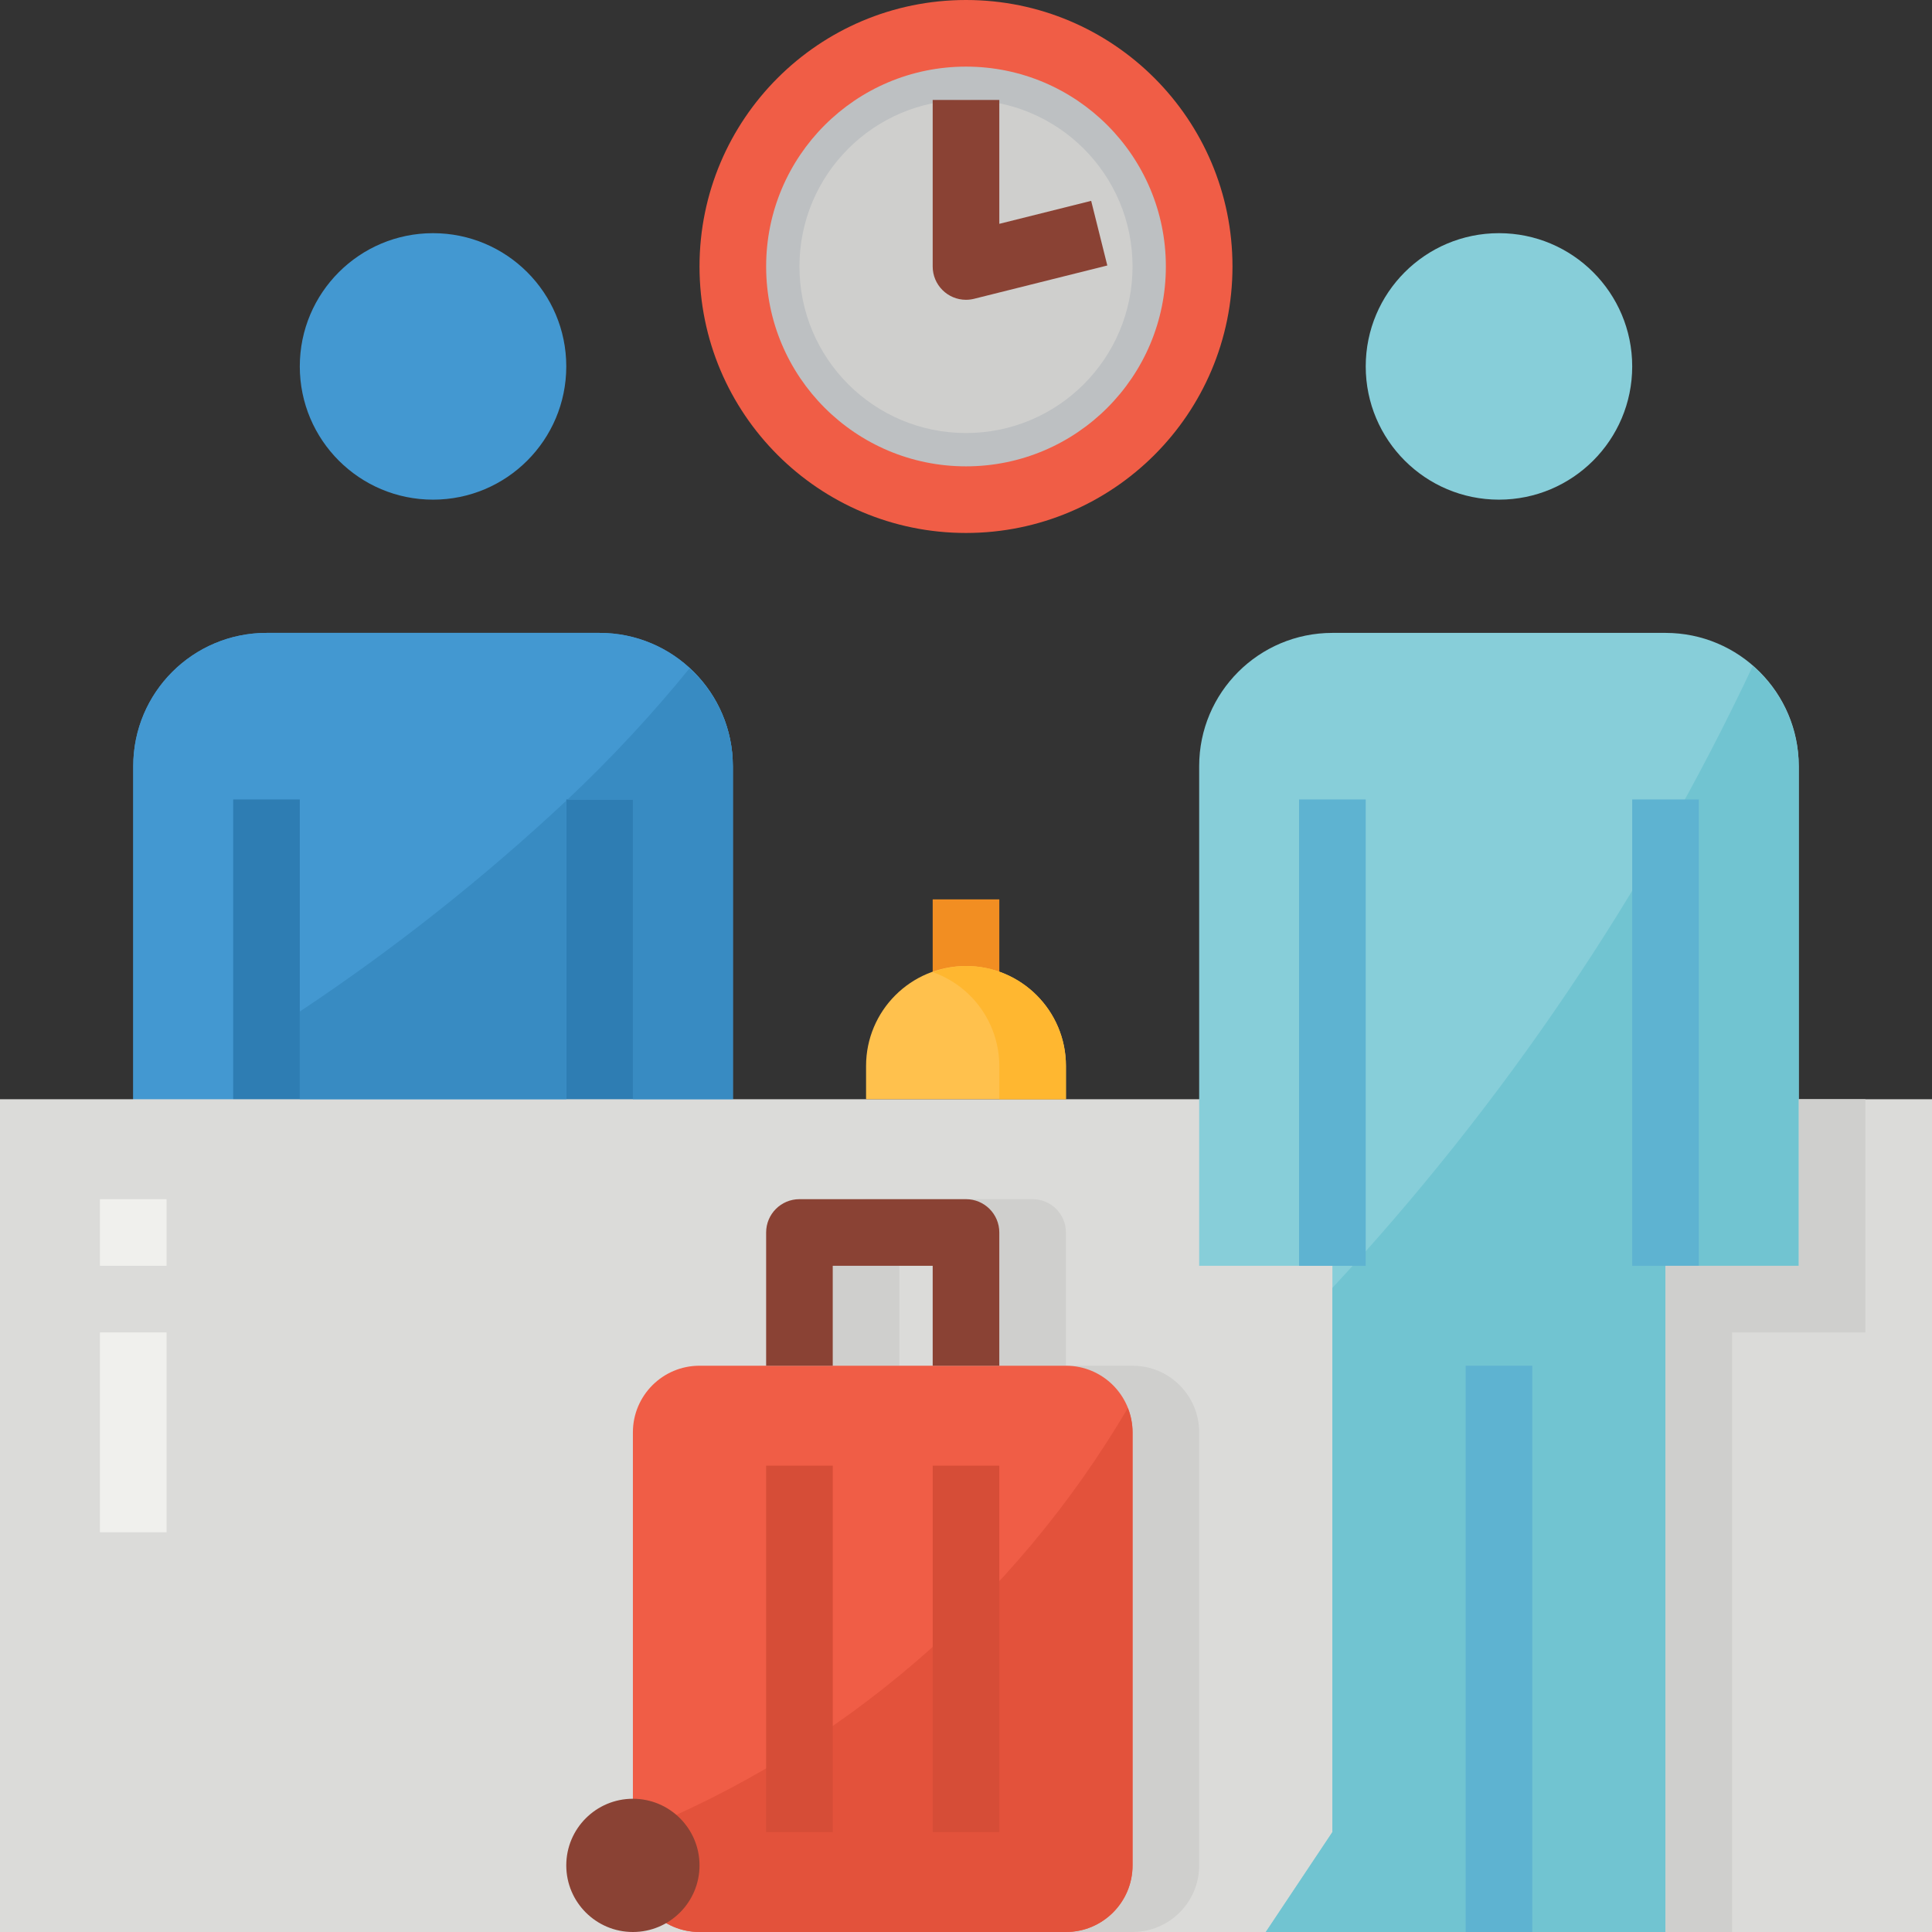 <svg height="464pt" viewBox="0 0 464 464" width="464pt" xmlns="http://www.w3.org/2000/svg"><rect x="0" y="0" width="464" height="464" fill="#333333" stroke="none"/><path d="m224 216h16v24h-16zm0 0" fill="#f28e22"/><g fill="#4398d1"><path d="m136 88c0 17.672-14.328 32-32 32s-32-14.328-32-32 14.328-32 32-32 32 14.328 32 32zm0 0"/><path d="m32 184v120h32v160h80v-160h32v-120c0-17.672-14.328-32-32-32h-80c-17.672 0-32 14.328-32 32zm0 0"/><path d="m32 184v120h32v160h80v-160h32v-120c0-17.672-14.328-32-32-32h-80c-17.672 0-32 14.328-32 32zm0 0"/></g><path d="m56 192h16v112h-16zm0 0" fill="#2e7db3"/><path d="m136 192h16v112h-16zm0 0" fill="#2e7db3"/><path d="m0 264h464v200h-464zm0 0" fill="#dbdbd9"/><path d="m392 88c0 17.672-14.328 32-32 32s-32-14.328-32-32 14.328-32 32-32 32 14.328 32 32zm0 0" fill="#87ced9"/><path d="m288 184v120h32v136l-16 24h96v-160h32v-120c0-17.672-14.328-32-32-32h-80c-17.672 0-32 14.328-32 32zm0 0" fill="#87ced9"/><path d="m420.938 160c-25.762 54.668-59.809 105.027-100.938 149.305v130.695l-16 24h96v-160h32v-120c-.031-9.227-4.066-17.984-11.062-24zm0 0" fill="#71c4d1"/><path d="m352 328h16v136h-16zm0 0" fill="#5eb3d1"/><path d="m312 192h16v112h-16zm0 0" fill="#5eb3d1"/><path d="m392 192h16v112h-16zm0 0" fill="#5eb3d1"/><path d="m272 328h-16v-32c0-4.418-3.582-8-8-8h-40c-4.418 0-8 3.582-8 8v32h-16c-8.836 0-16 7.164-16 16v88c-6.758-.051-12.82 4.148-15.148 10.496-2.324 6.344-.41 13.469 4.781 17.793 5.191 4.328 12.543 4.926 18.367 1.496 2.422 1.434 5.184 2.199 8 2.215h88c8.836 0 16-7.164 16-16v-104c0-8.836-7.164-16-16-16zm-56-24h24v24h-24zm0 0" fill="#cfcfcd"/><path d="m296 64c0 35.348-28.652 64-64 64s-64-28.652-64-64 28.652-64 64-64 64 28.652 64 64zm0 0" fill="#f05d46"/><path d="m280 64c0 26.508-21.492 48-48 48s-48-21.492-48-48 21.492-48 48-48 48 21.492 48 48zm0 0" fill="#bdc0c2"/><path d="m272 64c0 22.09-17.91 40-40 40s-40-17.91-40-40 17.91-40 40-40 40 17.91 40 40zm0 0" fill="#cfcfcd"/><path d="m232 72c-4.418 0-8-3.582-8-8v-40h16v29.754l22.062-5.516 3.875 15.523-32 8c-.633.156-1.285.238-1.938.238zm0 0" fill="#8a4234"/><path d="m232 232c13.254 0 24 10.746 24 24v8h-48v-8c0-13.254 10.746-24 24-24zm0 0" fill="#ffc14d"/><path d="m232 232c-2.73.027-5.438.523-8 1.473 9.57 3.355 15.98 12.387 16 22.527v8h16v-8c0-13.254-10.746-24-24-24zm0 0" fill="#ffb730"/><path d="m24 320h16v48h-16zm0 0" fill="#f0f0ed"/><path d="m24 288h16v16h-16zm0 0" fill="#f0f0ed"/><path d="m432 264v40h-32v160h16v-144h32v-56zm0 0" fill="#cfcfcd"/><path d="m168 328h88c8.836 0 16 7.164 16 16v104c0 8.836-7.164 16-16 16h-88c-8.836 0-16-7.164-16-16v-104c0-8.836 7.164-16 16-16zm0 0" fill="#f05d46"/><path d="m240 328h-16v-24h-24v24h-16v-32c0-4.418 3.582-8 8-8h40c4.418 0 8 3.582 8 8zm0 0" fill="#8a4234"/><path d="m152 440.336v7.664c0 8.836 7.164 16 16 16h88c8.836 0 16-7.164 16-16v-104c-.008-2-.395-3.977-1.137-5.832-27.215 46.281-69.02 82.215-118.863 102.168zm0 0" fill="#e3523b"/><path d="m184 352h16v88h-16zm0 0" fill="#d64d37"/><path d="m224 352h16v88h-16zm0 0" fill="#d64d37"/><path d="m168 448c0 8.836-7.164 16-16 16s-16-7.164-16-16 7.164-16 16-16 16 7.164 16 16zm0 0" fill="#8a4234"/><path d="m72 242.938v21.062h64v-71.695c-19.898 18.613-41.305 35.551-64 50.633zm0 0" fill="#388bc2"/><path d="m136.32 192h15.68v72h24v-80c-.008-8.945-3.781-17.469-10.398-23.488-9.055 11.129-18.836 21.648-29.281 31.488zm0 0" fill="#388bc2"/></svg>